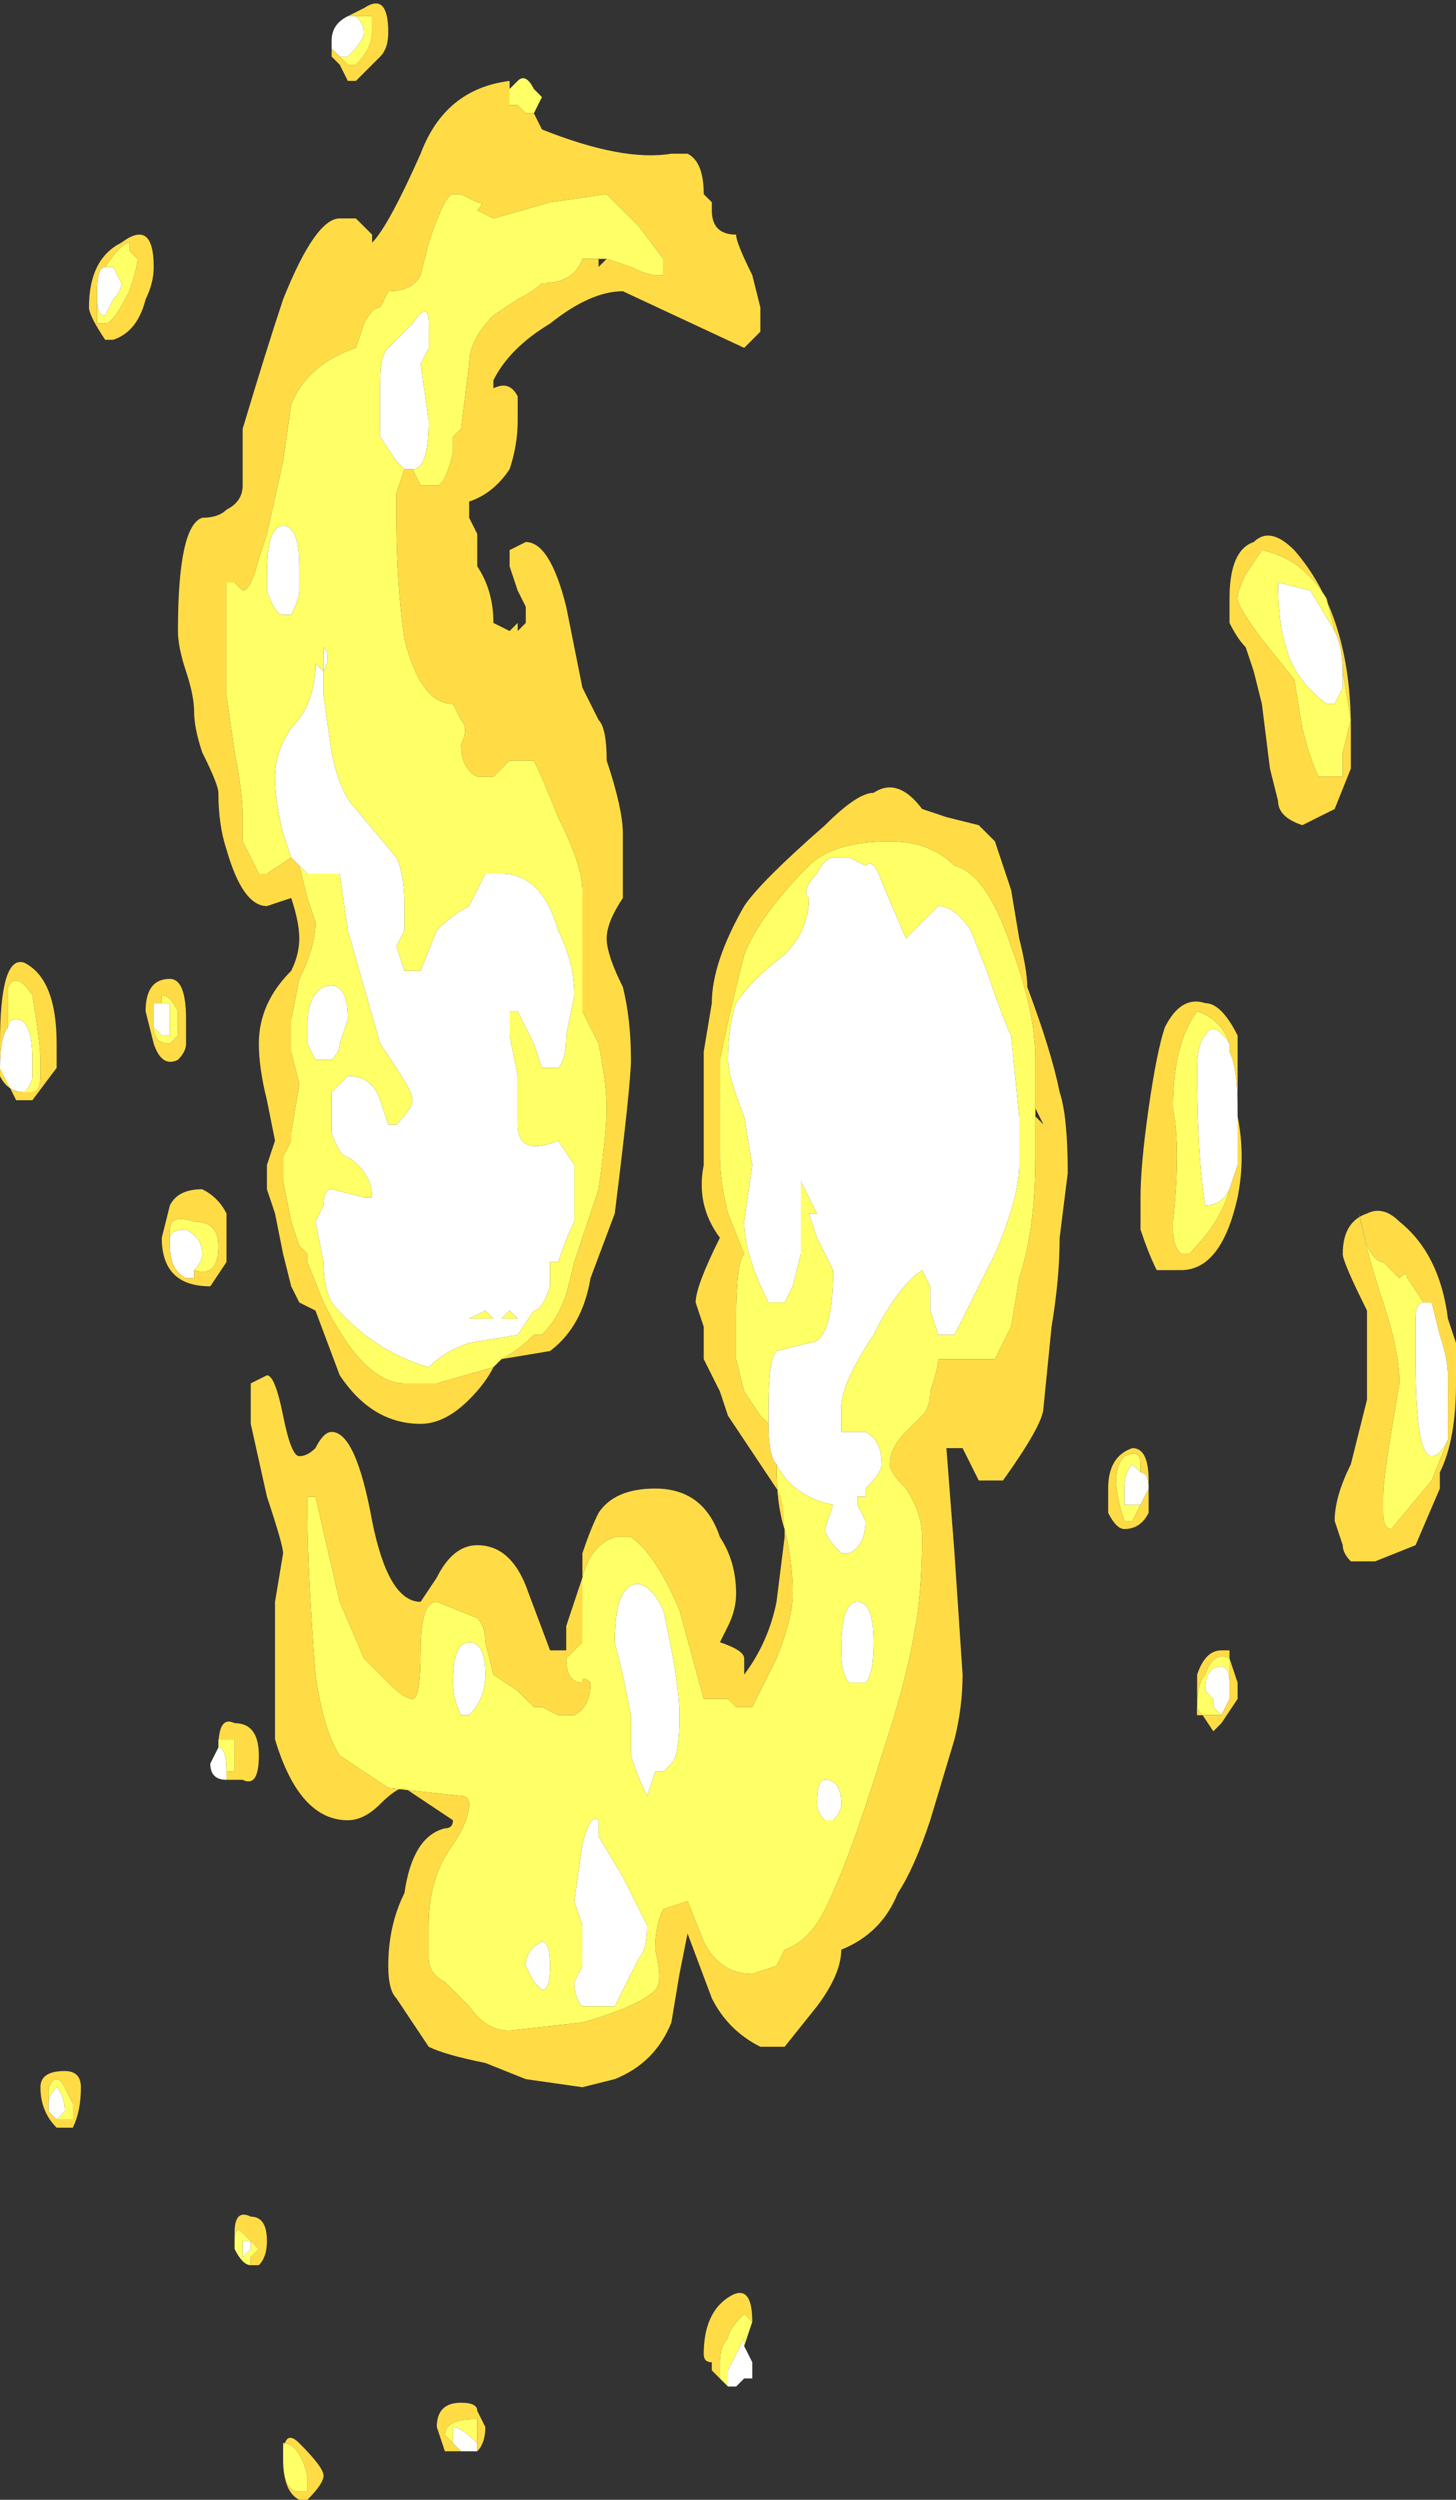 <?xml version="1.0" encoding="UTF-8" standalone="no"?>
<svg xmlns:ffdec="https://www.free-decompiler.com/flash" xmlns:xlink="http://www.w3.org/1999/xlink" ffdec:objectType="shape" height="15.45px" width="9.0px" xmlns="http://www.w3.org/2000/svg">
  <rect width="100%" height="100%" fill="#333333" stroke="none"/>
  <g transform="matrix(1.0, 0.0, 0.0, 1.0, 4.1, 6.9)">
    <path d="M0.7 2.15 Q0.65 2.1 0.65 1.9 L0.65 1.8 Q0.65 1.5 0.7 1.45 L0.9 1.4 Q1.05 1.4 1.05 0.95 L0.95 0.75 0.9 0.6 0.95 0.6 0.85 0.4 0.85 0.85 0.8 1.05 0.75 1.15 0.65 1.15 Q0.5 0.85 0.5 0.65 L0.55 0.3 0.5 0.0 Q0.4 -0.25 0.4 -0.35 0.4 -0.55 0.45 -0.7 0.55 -0.85 0.75 -1.0 0.9 -1.15 0.9 -1.35 0.85 -1.4 0.95 -1.5 1.0 -1.6 1.05 -1.6 L1.15 -1.6 1.25 -1.55 Q1.3 -1.6 1.35 -1.45 L1.5 -1.1 1.7 -1.3 Q1.8 -1.3 1.9 -1.15 L2.0 -0.9 Q2.1 -0.6 2.15 -0.5 L2.2 0.0 2.2 0.3 Q2.2 0.5 2.05 0.85 L1.8 1.35 1.7 1.35 1.65 1.2 1.65 1.05 1.6 0.95 Q1.45 1.05 1.3 1.35 1.1 1.65 1.1 1.8 L1.1 1.95 1.25 1.95 Q1.35 2.0 1.35 2.15 1.35 2.2 1.25 2.3 L1.25 2.35 1.2 2.35 1.2 2.4 1.25 2.5 Q1.25 2.65 1.15 2.7 L1.1 2.7 Q1.0 2.6 1.0 2.55 L1.05 2.4 Q0.8 2.35 0.7 2.15 M1.15 -1.35 L1.15 -1.35 M4.15 -3.0 Q4.2 -2.9 4.2 -2.75 L4.2 -2.65 4.15 -2.55 4.1 -2.55 Q3.9 -2.7 3.85 -2.9 3.8 -3.05 3.8 -3.3 L4.0 -3.25 4.15 -3.0 M3.5 -0.4 Q3.55 -0.3 3.55 -0.05 L3.55 0.3 3.5 0.45 Q3.45 0.55 3.35 0.55 3.3 0.25 3.3 -0.3 3.3 -0.45 3.35 -0.5 3.4 -0.6 3.5 -0.45 L3.5 -0.4 M-4.05 -0.55 Q-4.05 -0.6 -4.0 -0.6 -3.9 -0.6 -3.9 -0.35 L-3.9 -0.25 Q-3.9 -0.2 -3.95 -0.15 -4.05 -0.15 -4.1 -0.25 L-4.1 -0.3 Q-4.1 -0.5 -4.05 -0.55 M-2.3 -1.6 L-2.35 -1.75 Q-2.4 -1.95 -2.4 -2.1 -2.4 -2.25 -2.3 -2.4 -2.15 -2.55 -2.15 -2.8 L-2.1 -2.75 -2.1 -2.9 Q-2.05 -2.85 -2.1 -2.75 L-2.1 -2.6 -2.05 -2.25 Q-2.0 -2.0 -1.9 -1.9 L-1.65 -1.6 Q-1.6 -1.5 -1.6 -1.3 L-1.6 -1.15 -1.65 -1.05 -1.6 -0.9 -1.5 -0.9 -1.4 -1.15 Q-1.3 -1.25 -1.2 -1.3 L-1.1 -1.5 -1.0 -1.5 Q-0.75 -1.5 -0.65 -1.15 -0.55 -0.95 -0.55 -0.75 L-0.6 -0.5 Q-0.6 -0.35 -0.65 -0.3 L-0.75 -0.3 -0.8 -0.45 -0.9 -0.65 -0.95 -0.65 -0.95 -0.5 -0.9 -0.25 -0.9 0.05 Q-0.9 0.25 -0.65 0.15 L-0.55 0.3 Q-0.55 0.35 -0.55 0.4 L-0.55 0.65 Q-0.6 0.75 -0.65 0.9 L-0.7 0.9 -0.7 1.05 Q-0.75 1.2 -0.8 1.2 L-0.9 1.35 -1.2 1.4 Q-1.35 1.45 -1.45 1.55 -1.8 1.45 -2.05 1.15 -2.1 1.05 -2.1 0.9 L-2.15 0.65 -2.1 0.55 Q-2.1 0.45 -2.05 0.45 L-1.85 0.5 -1.8 0.5 Q-1.8 0.35 -1.95 0.25 -2.0 0.25 -2.05 0.1 L-2.05 -0.15 -1.95 -0.25 Q-1.8 -0.25 -1.75 -0.1 L-1.7 0.05 -1.65 0.05 Q-1.55 -0.05 -1.55 -0.1 -1.55 -0.15 -1.65 -0.3 L-1.75 -0.45 -1.95 -1.15 -2.0 -1.5 -2.2 -1.5 -2.25 -1.55 -2.3 -1.6 M-1.95 -6.8 L-1.9 -6.8 Q-1.85 -6.75 -1.85 -6.7 -1.85 -6.65 -1.95 -6.55 L-2.0 -6.55 -2.05 -6.6 -2.05 -6.65 Q-2.05 -6.75 -1.95 -6.8 M-1.6 -4.0 L-1.65 -4.05 -1.75 -4.2 -1.75 -4.55 Q-1.75 -4.7 -1.7 -4.75 L-1.55 -4.9 Q-1.45 -5.05 -1.45 -4.9 -1.45 -4.85 -1.45 -4.75 L-1.5 -4.65 -1.45 -4.3 Q-1.45 -4.0 -1.55 -4.0 L-1.6 -4.0 M-3.5 -5.05 L-3.5 -5.1 Q-3.5 -5.25 -3.45 -5.25 L-3.4 -5.25 -3.35 -5.15 Q-3.35 -5.1 -3.4 -5.05 L-3.45 -4.95 Q-3.5 -4.95 -3.5 -5.05 M-2.25 -3.25 Q-2.25 -3.2 -2.3 -3.1 L-2.35 -3.1 Q-2.4 -3.1 -2.45 -3.25 L-2.45 -3.35 Q-2.45 -3.65 -2.35 -3.65 -2.25 -3.65 -2.25 -3.4 L-2.25 -3.25 M-2.2 -2.3 L-2.2 -2.3 M-3.1 -0.7 L-3.05 -0.7 -3.05 -0.5 -3.1 -0.5 -3.15 -0.55 -3.15 -0.7 -3.1 -0.7 M-2.0 -0.45 Q-2.0 -0.4 -2.05 -0.35 L-2.15 -0.35 -2.2 -0.45 -2.2 -0.55 Q-2.2 -0.75 -2.1 -0.8 -1.95 -0.85 -1.95 -0.6 L-2.0 -0.45 M-1.05 1.25 L-1.1 1.2 -1.2 1.25 -1.05 1.25 M-0.95 1.2 L-1.0 1.25 -0.9 1.25 -0.95 1.2 M-1.2 3.25 Q-1.1 3.25 -1.1 3.45 -1.1 3.6 -1.2 3.7 L-1.25 3.7 Q-1.3 3.6 -1.3 3.5 -1.3 3.25 -1.2 3.25 M-0.2 2.9 Q-0.1 2.85 0.0 3.05 0.1 3.5 0.1 3.7 0.1 3.95 0.05 4.0 L0.0 4.05 -0.05 4.05 -0.1 4.2 Q-0.15 4.1 -0.2 3.95 L-0.2 3.7 -0.25 3.45 -0.3 3.25 Q-0.3 2.95 -0.2 2.9 M-2.9 0.95 L-2.9 1.0 -2.95 1.0 Q-3.05 0.95 -3.05 0.8 L-3.05 0.75 Q-3.05 0.7 -2.95 0.7 -2.85 0.75 -2.85 0.85 -2.85 0.9 -2.9 0.95 M-2.7 4.05 L-2.7 4.1 Q-2.8 4.1 -2.8 4.0 L-2.75 3.9 Q-2.7 3.9 -2.7 4.05 M-2.6 7.05 L-2.6 6.95 -2.55 6.95 -2.55 7.0 -2.6 7.05 M-0.4 4.35 L-0.4 4.45 -0.25 4.7 -0.1 5.0 Q-0.1 5.15 -0.15 5.2 L-0.3 5.5 -0.5 5.5 Q-0.55 5.45 -0.55 5.35 L-0.5 5.25 -0.5 5.0 -0.55 4.85 -0.5 4.5 Q-0.45 4.3 -0.4 4.35 M-0.75 5.1 Q-0.7 5.1 -0.7 5.25 -0.7 5.4 -0.75 5.4 L-0.8 5.35 -0.85 5.25 Q-0.85 5.15 -0.75 5.1 M-3.8 6.15 L-3.8 6.1 Q-3.8 6.05 -3.75 6.0 -3.7 6.05 -3.7 6.15 L-3.75 6.2 -3.8 6.15 M-1.15 8.25 Q-1.2 8.25 -1.25 8.25 L-1.3 8.2 -1.3 8.1 Q-1.25 8.1 -1.15 8.2 L-1.15 8.25 M4.7 1.15 L4.75 1.15 4.8 1.35 Q4.85 1.5 4.85 1.6 L4.85 2.0 Q4.8 2.1 4.75 2.1 4.65 2.1 4.65 1.5 L4.65 1.25 Q4.65 1.15 4.7 1.15 M2.1 0.3 L2.1 0.3 M2.95 2.4 L2.85 2.4 Q2.85 2.35 2.85 2.3 2.85 2.2 2.9 2.15 L2.95 2.2 Q3.0 2.2 3.0 2.3 L2.95 2.4 M3.5 3.5 L3.5 3.6 3.45 3.7 3.4 3.65 3.4 3.6 3.35 3.55 Q3.35 3.4 3.45 3.4 3.5 3.4 3.5 3.5 M1.2 3.0 Q1.3 3.0 1.3 3.25 1.3 3.45 1.25 3.5 L1.15 3.5 Q1.1 3.45 1.1 3.3 1.1 3.0 1.2 3.0 M1.05 4.35 L1.0 4.35 Q0.95 4.3 0.95 4.25 0.95 4.1 1.0 4.1 1.1 4.1 1.1 4.25 1.1 4.3 1.05 4.35 M0.4 7.85 L0.4 7.75 0.5 7.55 0.5 7.6 0.55 7.7 0.55 7.8 0.5 7.8 0.45 7.85 0.4 7.85" fill="#ffffff" fill-rule="evenodd" stroke="none"/>
    <path d="M-1.0 1.5 L-1.05 1.55 -1.4 1.65 -1.6 1.65 Q-1.85 1.65 -2.1 1.15 L-2.2 0.9 -2.2 0.85 -2.25 0.8 -2.3 0.65 -2.35 0.4 -2.35 0.25 -2.3 0.15 -2.3 0.1 -2.25 -0.2 -2.3 -0.4 -2.3 -0.6 -2.25 -0.85 Q-2.15 -1.05 -2.15 -1.2 L-2.2 -1.35 -2.25 -1.55 -2.2 -1.5 -2.0 -1.5 -1.95 -1.15 -1.75 -0.45 -1.65 -0.3 Q-1.55 -0.15 -1.55 -0.1 -1.55 -0.05 -1.65 0.05 L-1.7 0.05 -1.75 -0.1 Q-1.8 -0.25 -1.95 -0.25 L-2.05 -0.15 -2.05 0.1 Q-2.0 0.25 -1.95 0.25 -1.8 0.35 -1.8 0.5 L-1.85 0.5 -2.05 0.45 Q-2.1 0.45 -2.1 0.55 L-2.15 0.65 -2.1 0.9 Q-2.1 1.05 -2.05 1.15 -1.8 1.45 -1.45 1.55 -1.35 1.45 -1.2 1.4 L-0.9 1.35 -0.8 1.2 Q-0.75 1.2 -0.7 1.05 L-0.7 0.9 -0.65 0.9 Q-0.6 0.75 -0.55 0.65 L-0.55 0.4 Q-0.55 0.35 -0.55 0.3 L-0.65 0.15 Q-0.9 0.25 -0.9 0.05 L-0.9 -0.25 -0.95 -0.5 -0.95 -0.65 -0.9 -0.65 -0.8 -0.45 -0.75 -0.3 -0.65 -0.3 Q-0.6 -0.35 -0.6 -0.5 L-0.55 -0.75 Q-0.55 -0.95 -0.65 -1.15 -0.75 -1.5 -1.0 -1.5 L-1.1 -1.5 -1.2 -1.3 Q-1.3 -1.25 -1.4 -1.15 L-1.5 -0.9 -1.6 -0.9 -1.65 -1.05 -1.6 -1.15 -1.6 -1.3 Q-1.6 -1.5 -1.65 -1.6 L-1.9 -1.9 Q-2.0 -2.0 -2.05 -2.25 L-2.1 -2.6 -2.1 -2.75 Q-2.05 -2.85 -2.1 -2.9 L-2.1 -2.75 -2.15 -2.8 Q-2.15 -2.55 -2.3 -2.4 -2.4 -2.25 -2.4 -2.1 -2.4 -1.95 -2.35 -1.75 L-2.3 -1.6 -2.45 -1.5 -2.5 -1.5 -2.6 -1.7 Q-2.6 -1.75 -2.6 -1.85 -2.6 -2.0 -2.65 -2.25 L-2.7 -2.6 -2.7 -3.3 -2.65 -3.3 -2.6 -3.25 Q-2.55 -3.25 -2.5 -3.45 L-2.45 -3.6 -2.35 -4.05 -2.3 -4.4 Q-2.2 -4.65 -1.9 -4.75 L-1.85 -4.9 Q-1.8 -5.0 -1.75 -5.0 L-1.7 -5.1 Q-1.55 -5.1 -1.5 -5.2 L-1.45 -5.4 Q-1.35 -5.7 -1.3 -5.7 L-1.25 -5.7 -1.15 -5.65 Q-1.1 -5.65 -1.15 -5.6 L-1.05 -5.55 -0.7 -5.65 -0.35 -5.7 -0.15 -5.5 0.0 -5.3 0.0 -5.2 -0.05 -5.2 Q-0.1 -5.2 -0.2 -5.25 L-0.35 -5.3 -0.4 -5.3 -0.5 -5.3 Q-0.55 -5.15 -0.75 -5.15 -0.8 -5.1 -0.9 -5.05 L-1.05 -4.95 Q-1.2 -4.8 -1.2 -4.65 L-1.25 -4.25 -1.3 -4.2 -1.3 -4.1 Q-1.35 -3.9 -1.4 -3.9 L-1.5 -3.9 -1.55 -4.0 Q-1.45 -4.0 -1.45 -4.3 L-1.5 -4.65 -1.45 -4.75 Q-1.45 -4.85 -1.45 -4.9 -1.45 -5.05 -1.55 -4.9 L-1.7 -4.75 Q-1.75 -4.7 -1.75 -4.55 L-1.75 -4.2 -1.65 -4.05 -1.6 -4.0 -1.65 -3.85 -1.65 -3.7 Q-1.65 -3.3 -1.6 -2.95 -1.5 -2.55 -1.3 -2.55 L-1.25 -2.45 Q-1.2 -2.4 -1.25 -2.3 -1.25 -2.15 -1.15 -2.1 L-1.05 -2.1 -0.95 -2.2 -0.8 -2.2 Q-0.75 -2.1 -0.65 -1.85 -0.5 -1.55 -0.5 -1.4 L-0.5 -0.65 -0.4 -0.45 Q-0.35 -0.2 -0.35 -0.05 -0.35 0.1 -0.4 0.45 -0.5 0.75 -0.55 0.9 L-0.6 1.1 Q-0.65 1.25 -0.75 1.35 L-0.8 1.35 Q-0.9 1.45 -1.0 1.5 M-0.95 -6.35 L-0.9 -6.4 Q-0.85 -6.45 -0.8 -6.35 L-0.75 -6.3 -0.8 -6.2 -0.85 -6.2 -0.9 -6.25 -0.95 -6.25 -0.95 -6.35 M0.65 1.9 L0.6 1.85 0.5 1.7 0.45 1.5 Q0.45 1.3 0.45 1.25 0.45 0.9 0.5 0.85 L0.4 0.6 Q0.35 0.4 0.35 0.25 0.35 -0.15 0.35 -0.35 0.4 -0.6 0.5 -1.0 0.6 -1.25 0.9 -1.55 1.05 -1.7 1.4 -1.7 1.65 -1.7 1.8 -1.55 2.0 -1.5 2.15 -1.05 2.3 -0.65 2.3 -0.35 L2.3 -0.05 2.3 0.0 2.3 0.25 Q2.3 0.7 2.2 1.0 L2.15 1.3 2.05 1.5 1.7 1.5 Q1.7 1.55 1.65 1.7 1.65 1.8 1.6 1.85 L1.5 1.95 Q1.4 2.05 1.4 2.15 1.4 2.2 1.5 2.3 1.6 2.45 1.6 2.6 1.6 2.95 1.55 3.2 1.5 3.5 1.35 3.95 1.15 4.6 1.0 4.9 0.9 5.1 0.75 5.15 L0.7 5.25 0.55 5.3 Q0.35 5.3 0.25 5.1 L0.15 4.85 0.0 4.9 Q-0.05 5.0 -0.05 5.15 0.0 5.35 -0.05 5.4 -0.15 5.5 -0.5 5.6 L-0.95 5.65 Q-1.1 5.65 -1.2 5.5 -1.3 5.4 -1.35 5.35 -1.45 5.3 -1.45 5.2 L-1.45 5.0 Q-1.45 4.7 -1.3 4.5 -1.2 4.35 -1.2 4.25 -1.2 4.2 -1.25 4.2 L-1.7 4.15 -2.0 3.95 Q-2.1 3.8 -2.15 3.45 -2.2 2.8 -2.2 2.45 L-2.2 2.35 -2.15 2.35 -2.0 3.0 -1.85 3.35 -1.7 3.5 Q-1.6 3.6 -1.55 3.6 -1.5 3.6 -1.5 3.3 -1.5 3.0 -1.4 3.0 L-1.15 3.1 Q-1.1 3.15 -1.1 3.25 L-1.05 3.45 -0.9 3.55 -0.8 3.65 -0.75 3.65 -0.65 3.7 -0.55 3.7 Q-0.45 3.65 -0.45 3.5 -0.5 3.45 -0.5 3.5 -0.6 3.5 -0.6 3.35 L-0.5 3.25 Q-0.5 2.95 -0.5 2.85 -0.45 2.65 -0.3 2.6 L-0.2 2.6 Q-0.05 2.7 0.1 3.05 L0.25 3.6 0.4 3.6 0.45 3.65 0.55 3.65 0.7 3.35 Q0.8 3.1 0.8 2.95 0.8 2.75 0.75 2.55 0.7 2.4 0.7 2.15 0.8 2.35 1.05 2.4 L1.0 2.55 Q1.0 2.6 1.1 2.7 L1.15 2.7 Q1.25 2.65 1.25 2.5 L1.2 2.4 1.2 2.35 1.25 2.35 1.25 2.3 Q1.35 2.2 1.35 2.15 1.35 2.0 1.25 1.95 L1.1 1.95 1.1 1.8 Q1.1 1.65 1.3 1.35 1.45 1.05 1.6 0.95 L1.65 1.05 1.65 1.2 1.7 1.35 1.8 1.35 2.05 0.85 Q2.2 0.5 2.2 0.3 L2.2 0.0 2.15 -0.5 Q2.1 -0.6 2.0 -0.9 L1.9 -1.15 Q1.8 -1.3 1.7 -1.3 L1.5 -1.1 1.35 -1.45 Q1.3 -1.6 1.25 -1.55 L1.15 -1.6 1.05 -1.6 Q1.0 -1.6 0.95 -1.5 0.85 -1.4 0.9 -1.35 0.9 -1.15 0.75 -1.0 0.55 -0.85 0.45 -0.7 0.4 -0.55 0.4 -0.35 0.4 -0.25 0.5 0.0 L0.55 0.3 0.5 0.65 Q0.5 0.85 0.65 1.15 L0.75 1.15 0.8 1.05 0.85 0.85 0.85 0.4 0.95 0.6 0.9 0.6 0.95 0.75 1.05 0.95 Q1.05 1.4 0.9 1.4 L0.7 1.45 Q0.65 1.5 0.65 1.8 L0.65 1.9 M1.15 -1.35 L1.15 -1.35 M4.2 -2.75 L4.25 -2.45 4.2 -2.25 4.2 -2.1 4.05 -2.1 Q4.0 -2.2 3.95 -2.4 L3.9 -2.7 3.7 -2.95 Q3.55 -3.15 3.55 -3.2 3.55 -3.25 3.6 -3.35 L3.7 -3.5 Q3.95 -3.45 4.1 -3.2 L4.15 -3.0 4.0 -3.25 3.8 -3.3 Q3.8 -3.05 3.85 -2.9 3.9 -2.7 4.1 -2.55 L4.15 -2.55 4.2 -2.65 4.2 -2.75 M3.5 0.45 Q3.45 0.65 3.25 0.85 L3.2 0.85 Q3.15 0.8 3.15 0.7 L3.15 0.65 Q3.2 0.2 3.15 -0.05 3.15 -0.45 3.3 -0.65 3.45 -0.6 3.5 -0.45 L3.5 -0.4 3.5 -0.45 Q3.4 -0.6 3.35 -0.5 3.3 -0.45 3.3 -0.3 3.3 0.25 3.35 0.55 3.45 0.55 3.5 0.45 M-3.95 -0.15 Q-3.9 -0.2 -3.9 -0.25 L-3.9 -0.35 Q-3.9 -0.6 -4.0 -0.6 -4.05 -0.6 -4.05 -0.55 L-4.05 -0.6 Q-4.05 -0.7 -4.05 -0.8 -4.0 -0.9 -3.9 -0.75 -3.85 -0.45 -3.85 -0.35 L-3.85 -0.25 Q-3.85 -0.15 -3.9 -0.15 L-3.95 -0.15 M-1.9 -6.8 L-1.8 -6.8 -1.8 -6.7 Q-1.8 -6.6 -1.9 -6.5 L-1.95 -6.5 -2.0 -6.55 -1.95 -6.55 Q-1.85 -6.65 -1.85 -6.7 -1.85 -6.75 -1.9 -6.8 M-3.45 -5.25 Q-3.35 -5.4 -3.3 -5.4 L-3.3 -5.35 -3.25 -5.3 Q-3.25 -5.25 -3.3 -5.1 -3.4 -4.9 -3.45 -4.9 L-3.5 -4.9 -3.5 -5.05 Q-3.5 -4.95 -3.45 -4.95 L-3.4 -5.05 Q-3.35 -5.1 -3.35 -5.15 L-3.4 -5.25 -3.45 -5.25 M-2.2 -2.3 L-2.2 -2.3 M-2.25 -3.25 L-2.25 -3.4 Q-2.25 -3.65 -2.35 -3.65 -2.45 -3.65 -2.45 -3.35 L-2.45 -3.25 Q-2.4 -3.1 -2.35 -3.1 L-2.3 -3.1 Q-2.25 -3.2 -2.25 -3.25 M-3.1 -0.7 L-3.1 -0.75 Q-3.05 -0.75 -3.0 -0.65 L-3.0 -0.5 -3.05 -0.45 Q-3.15 -0.45 -3.15 -0.55 L-3.1 -0.5 -3.05 -0.5 -3.05 -0.7 -3.1 -0.7 M-2.0 -0.45 L-1.95 -0.6 Q-1.95 -0.85 -2.1 -0.8 -2.2 -0.75 -2.2 -0.55 L-2.2 -0.45 -2.15 -0.35 -2.05 -0.35 Q-2.0 -0.4 -2.0 -0.45 M-0.2 2.9 Q-0.3 2.95 -0.3 3.25 L-0.25 3.45 -0.2 3.7 -0.2 3.95 Q-0.15 4.1 -0.1 4.2 L-0.05 4.05 0.0 4.05 0.05 4.0 Q0.1 3.95 0.1 3.7 0.1 3.5 0.0 3.05 -0.1 2.85 -0.2 2.9 M-1.2 3.25 Q-1.3 3.25 -1.3 3.5 -1.3 3.6 -1.25 3.7 L-1.2 3.7 Q-1.1 3.6 -1.1 3.45 -1.1 3.25 -1.2 3.25 M-0.95 1.2 L-0.9 1.25 -1.0 1.25 -0.95 1.2 M-1.05 1.25 L-1.2 1.25 -1.1 1.2 -1.05 1.25 M-3.05 0.75 L-3.05 0.7 Q-3.05 0.6 -2.9 0.65 -2.75 0.65 -2.75 0.8 -2.75 1.0 -2.9 0.95 -2.85 0.9 -2.85 0.85 -2.85 0.75 -2.95 0.7 -3.05 0.7 -3.05 0.75 M-2.75 3.9 L-2.75 3.85 -2.65 3.85 -2.65 4.05 -2.7 4.05 Q-2.7 3.9 -2.75 3.9 M-2.55 7.1 Q-2.6 7.1 -2.65 7.0 L-2.65 6.95 Q-2.65 6.85 -2.6 6.9 -2.55 6.95 -2.5 7.0 L-2.55 7.05 -2.55 7.1 M-0.75 5.1 Q-0.85 5.15 -0.85 5.25 L-0.8 5.35 -0.75 5.4 Q-0.7 5.4 -0.7 5.25 -0.7 5.1 -0.75 5.1 M-0.4 4.35 Q-0.45 4.3 -0.5 4.5 L-0.55 4.85 -0.5 5.0 -0.5 5.25 -0.55 5.35 Q-0.55 5.45 -0.5 5.5 L-0.3 5.5 -0.15 5.2 Q-0.1 5.15 -0.1 5.0 L-0.25 4.7 -0.4 4.45 -0.4 4.35 M-2.6 7.05 L-2.55 7.0 -2.55 6.95 -2.6 6.95 -2.6 7.05 M-3.75 6.2 L-3.7 6.15 Q-3.7 6.05 -3.75 6.0 -3.8 6.05 -3.8 6.1 L-3.8 6.15 -3.8 6.0 Q-3.75 5.9 -3.7 6.0 L-3.65 6.1 -3.65 6.2 -3.75 6.2 M-1.25 8.25 L-1.35 8.15 Q-1.35 8.05 -1.15 8.05 L-1.15 8.2 Q-1.25 8.1 -1.3 8.1 L-1.3 8.2 -1.25 8.25 M-2.35 8.2 Q-2.25 8.2 -2.2 8.4 L-2.2 8.5 -2.25 8.5 Q-2.35 8.5 -2.35 8.3 L-2.35 8.2 M4.85 2.0 L4.75 2.25 4.5 2.55 Q4.45 2.55 4.45 2.45 L4.45 2.35 Q4.45 2.25 4.5 1.95 L4.55 1.65 Q4.55 1.45 4.45 1.15 4.35 0.85 4.3 0.6 L4.35 0.8 Q4.4 0.9 4.45 0.9 L4.55 1.0 Q4.6 0.95 4.6 1.0 L4.7 1.15 Q4.65 1.15 4.65 1.25 L4.65 1.5 Q4.65 2.1 4.75 2.1 4.8 2.1 4.85 2.0 M2.95 2.2 L2.9 2.15 Q2.85 2.2 2.85 2.3 2.85 2.35 2.85 2.4 L2.95 2.4 2.9 2.5 2.85 2.5 Q2.8 2.35 2.8 2.25 2.8 2.15 2.85 2.1 2.95 2.05 2.95 2.15 L2.95 2.2 M2.1 0.3 L2.1 0.3 M3.5 3.35 L3.5 3.5 Q3.5 3.4 3.45 3.4 3.35 3.4 3.35 3.55 L3.4 3.6 3.4 3.65 3.45 3.7 3.3 3.7 3.3 3.65 Q3.3 3.5 3.35 3.45 3.4 3.3 3.5 3.35 M1.05 4.35 Q1.1 4.3 1.1 4.25 1.1 4.1 1.0 4.1 0.95 4.1 0.95 4.25 0.95 4.3 1.0 4.35 L1.05 4.35 M1.2 3.0 Q1.1 3.0 1.1 3.3 1.1 3.45 1.15 3.5 L1.25 3.5 Q1.3 3.45 1.3 3.25 1.3 3.0 1.2 3.0 M0.35 7.8 L0.35 7.7 Q0.35 7.6 0.4 7.55 0.4 7.5 0.5 7.4 L0.55 7.45 0.5 7.6 0.5 7.55 0.4 7.75 0.4 7.85 0.35 7.8" fill="#ffff66" fill-rule="evenodd" stroke="none"/>
    <path d="M-0.8 -6.2 L-0.75 -6.1 Q-0.25 -5.9 0.05 -5.95 L0.15 -5.95 Q0.25 -5.9 0.25 -5.7 L0.3 -5.65 0.3 -5.6 Q0.3 -5.45 0.45 -5.45 0.45 -5.4 0.55 -5.2 L0.6 -5.0 Q0.6 -4.9 0.6 -4.85 L0.5 -4.75 -0.25 -5.1 Q-0.45 -5.1 -0.7 -4.9 -0.95 -4.75 -1.05 -4.55 L-1.05 -4.5 Q-0.95 -4.55 -0.9 -4.45 L-0.9 -4.3 Q-0.9 -4.15 -0.95 -4.0 -1.05 -3.85 -1.2 -3.8 L-1.2 -3.7 -1.15 -3.6 -1.15 -3.4 Q-1.05 -3.25 -1.05 -3.05 L-0.95 -3.0 -0.9 -3.05 -0.9 -3.0 -0.85 -3.05 Q-0.85 -3.1 -0.85 -3.15 L-0.9 -3.25 -0.95 -3.4 -0.95 -3.5 -0.85 -3.55 Q-0.7 -3.55 -0.6 -3.15 L-0.5 -2.65 -0.4 -2.45 Q-0.35 -2.4 -0.35 -2.2 -0.25 -1.9 -0.25 -1.75 -0.25 -1.5 -0.25 -1.35 -0.35 -1.2 -0.35 -1.1 -0.35 -1.0 -0.25 -0.8 -0.2 -0.6 -0.2 -0.35 -0.2 -0.2 -0.3 0.6 L-0.45 1.0 Q-0.5 1.3 -0.7 1.45 L-1.0 1.5 Q-0.9 1.45 -0.8 1.35 L-0.75 1.35 Q-0.65 1.25 -0.6 1.1 L-0.55 0.9 Q-0.5 0.75 -0.4 0.45 -0.35 0.1 -0.35 -0.05 -0.35 -0.2 -0.4 -0.45 L-0.5 -0.65 -0.5 -1.4 Q-0.5 -1.55 -0.65 -1.85 -0.75 -2.1 -0.8 -2.2 L-0.95 -2.2 -1.05 -2.1 -1.15 -2.1 Q-1.25 -2.15 -1.25 -2.3 -1.2 -2.4 -1.25 -2.45 L-1.3 -2.55 Q-1.5 -2.55 -1.6 -2.95 -1.65 -3.3 -1.65 -3.7 L-1.65 -3.85 -1.6 -4.0 -1.55 -4.0 -1.5 -3.9 -1.4 -3.9 Q-1.35 -3.9 -1.3 -4.1 L-1.3 -4.2 -1.25 -4.25 -1.2 -4.65 Q-1.2 -4.8 -1.05 -4.95 L-0.9 -5.05 Q-0.8 -5.1 -0.75 -5.15 -0.55 -5.15 -0.5 -5.3 L-0.4 -5.3 -0.4 -5.25 -0.35 -5.3 -0.2 -5.25 Q-0.1 -5.2 -0.05 -5.2 L0.0 -5.2 0.0 -5.3 -0.15 -5.5 -0.35 -5.7 -0.7 -5.65 -1.05 -5.55 -1.15 -5.6 Q-1.1 -5.65 -1.15 -5.65 L-1.25 -5.7 -1.3 -5.7 Q-1.35 -5.7 -1.45 -5.4 L-1.5 -5.2 Q-1.55 -5.1 -1.7 -5.1 L-1.75 -5.0 Q-1.8 -5.0 -1.85 -4.9 L-1.9 -4.75 Q-2.2 -4.65 -2.3 -4.4 L-2.35 -4.05 -2.45 -3.6 -2.5 -3.45 Q-2.55 -3.25 -2.6 -3.25 L-2.65 -3.3 -2.7 -3.3 -2.7 -2.6 -2.65 -2.25 Q-2.6 -2.0 -2.6 -1.85 -2.6 -1.75 -2.6 -1.7 L-2.5 -1.5 -2.45 -1.5 -2.3 -1.6 -2.25 -1.55 -2.2 -1.35 -2.15 -1.2 Q-2.15 -1.05 -2.25 -0.85 L-2.3 -0.6 -2.3 -0.4 -2.25 -0.2 -2.3 0.1 -2.3 0.15 -2.35 0.25 -2.35 0.4 -2.3 0.65 -2.25 0.8 -2.2 0.85 -2.2 0.9 -2.1 1.15 Q-1.85 1.65 -1.6 1.65 L-1.4 1.65 -1.05 1.55 Q-1.1 1.65 -1.2 1.75 -1.35 1.9 -1.5 1.9 -1.8 1.9 -2.0 1.6 L-2.15 1.2 -2.25 1.15 -2.3 1.05 -2.35 0.85 -2.4 0.6 -2.45 0.45 -2.45 0.3 -2.4 0.15 -2.45 -0.1 Q-2.5 -0.3 -2.5 -0.45 -2.5 -0.7 -2.3 -0.9 -2.25 -1.0 -2.25 -1.1 -2.25 -1.2 -2.3 -1.35 L-2.45 -1.3 Q-2.6 -1.3 -2.7 -1.65 -2.75 -1.8 -2.75 -2.0 -2.75 -2.05 -2.85 -2.25 -2.9 -2.4 -2.9 -2.5 -2.9 -2.6 -2.95 -2.75 -3.0 -2.9 -3.0 -3.0 -3.0 -3.65 -2.85 -3.7 -2.75 -3.7 -2.7 -3.75 -2.6 -3.8 -2.6 -3.9 L-2.6 -4.25 Q-2.45 -4.75 -2.35 -5.05 -2.15 -5.55 -2.0 -5.55 L-1.9 -5.55 -1.8 -5.45 -1.8 -5.4 Q-1.7 -5.5 -1.5 -5.95 -1.35 -6.35 -0.95 -6.4 L-0.95 -6.35 -0.95 -6.25 -0.9 -6.25 -0.85 -6.2 -0.8 -6.2 M1.6 -1.9 L1.75 -1.85 1.95 -1.8 2.05 -1.7 2.15 -1.4 2.2 -1.1 Q2.25 -0.9 2.25 -0.8 2.4 -0.4 2.45 -0.15 2.5 0.0 2.5 0.35 L2.45 0.75 Q2.45 1.0 2.4 1.3 L2.35 1.8 Q2.35 1.9 2.1 2.25 L1.95 2.25 1.85 2.05 1.75 2.05 1.8 2.7 1.85 3.45 Q1.85 3.65 1.8 3.85 L1.65 4.35 Q1.55 4.65 1.45 4.8 1.35 5.05 1.1 5.15 1.1 5.3 0.95 5.5 L0.75 5.75 0.6 5.75 Q0.4 5.65 0.3 5.45 L0.15 5.05 0.1 5.3 0.05 5.6 Q-0.05 5.85 -0.3 5.95 L-0.5 6.0 -0.85 5.95 -1.1 5.85 Q-1.35 5.8 -1.45 5.75 L-1.65 5.45 Q-1.7 5.4 -1.7 5.25 -1.7 5.0 -1.6 4.8 -1.55 4.45 -1.35 4.4 -1.3 4.4 -1.3 4.35 L-1.6 4.15 Q-1.65 4.15 -1.75 4.25 -1.85 4.35 -1.95 4.35 -2.25 4.35 -2.4 3.85 L-2.4 3.0 -2.35 2.7 Q-2.35 2.65 -2.45 2.35 L-2.55 1.9 -2.55 1.65 -2.45 1.6 Q-2.4 1.6 -2.35 1.85 -2.3 2.1 -2.25 2.1 -2.2 2.1 -2.15 2.05 -2.1 1.95 -2.05 1.95 -1.9 1.95 -1.8 2.5 -1.7 3.0 -1.5 3.0 L-1.4 2.85 Q-1.3 2.65 -1.15 2.65 -0.95 2.65 -0.85 2.9 L-0.7 3.3 -0.6 3.3 -0.6 3.15 -0.5 2.85 -0.5 2.7 Q-0.45 2.55 -0.4 2.45 -0.3 2.3 -0.05 2.3 0.25 2.3 0.35 2.6 0.45 2.75 0.45 2.95 0.45 3.05 0.4 3.15 L0.35 3.25 Q0.5 3.3 0.5 3.35 L0.5 3.45 Q0.65 3.25 0.7 3.0 L0.75 2.6 Q0.75 2.35 0.7 2.3 L0.4 1.85 0.35 1.7 0.25 1.5 0.25 1.3 0.2 1.15 Q0.2 1.05 0.35 0.75 0.2 0.55 0.25 0.3 L0.25 -0.4 0.3 -0.7 Q0.3 -0.95 0.5 -1.3 0.6 -1.45 1.0 -1.8 1.2 -2.0 1.3 -2.0 1.45 -2.1 1.6 -1.9 M2.3 -0.05 L2.3 -0.35 Q2.3 -0.65 2.15 -1.05 2.0 -1.5 1.8 -1.55 1.65 -1.7 1.4 -1.7 1.05 -1.7 0.9 -1.55 0.6 -1.25 0.5 -1.0 0.4 -0.6 0.35 -0.35 0.35 -0.15 0.35 0.25 0.35 0.4 0.4 0.6 L0.5 0.85 Q0.45 0.9 0.45 1.25 0.45 1.3 0.45 1.5 L0.5 1.7 0.6 1.85 0.65 1.9 Q0.65 2.1 0.7 2.15 0.7 2.4 0.75 2.55 0.8 2.75 0.8 2.95 0.8 3.1 0.7 3.35 L0.55 3.65 0.45 3.65 0.4 3.6 0.25 3.6 0.1 3.05 Q-0.05 2.7 -0.2 2.6 L-0.3 2.6 Q-0.45 2.65 -0.5 2.85 -0.5 2.95 -0.5 3.25 L-0.6 3.35 Q-0.6 3.5 -0.5 3.5 -0.5 3.45 -0.45 3.5 -0.45 3.65 -0.55 3.7 L-0.65 3.7 -0.75 3.65 -0.8 3.65 -0.9 3.55 -1.05 3.45 -1.1 3.25 Q-1.1 3.15 -1.15 3.1 L-1.4 3.0 Q-1.5 3.0 -1.5 3.3 -1.5 3.6 -1.55 3.6 -1.6 3.6 -1.7 3.5 L-1.85 3.35 -2.0 3.0 -2.15 2.35 -2.2 2.35 -2.2 2.45 Q-2.2 2.8 -2.15 3.45 -2.1 3.8 -2.0 3.95 L-1.7 4.15 -1.25 4.2 Q-1.2 4.2 -1.2 4.25 -1.2 4.35 -1.3 4.5 -1.45 4.7 -1.45 5.0 L-1.45 5.2 Q-1.45 5.3 -1.35 5.35 -1.3 5.4 -1.2 5.5 -1.1 5.65 -0.95 5.65 L-0.5 5.6 Q-0.15 5.5 -0.05 5.4 0.0 5.35 -0.05 5.15 -0.05 5.0 0.0 4.9 L0.15 4.85 0.25 5.1 Q0.35 5.3 0.55 5.3 L0.7 5.25 0.75 5.15 Q0.9 5.1 1.0 4.9 1.15 4.6 1.35 3.95 1.5 3.5 1.55 3.2 1.6 2.95 1.6 2.6 1.6 2.45 1.5 2.3 1.4 2.2 1.4 2.15 1.4 2.05 1.5 1.95 L1.6 1.85 Q1.65 1.8 1.65 1.7 1.7 1.55 1.7 1.5 L2.05 1.5 2.15 1.3 2.2 1.0 Q2.3 0.7 2.3 0.25 L2.3 0.0 2.35 0.05 2.3 -0.05 M4.15 -3.0 L4.1 -3.2 Q3.95 -3.45 3.7 -3.5 L3.6 -3.35 Q3.55 -3.25 3.55 -3.2 3.55 -3.15 3.7 -2.95 L3.9 -2.7 3.95 -2.4 Q4.0 -2.2 4.05 -2.1 L4.2 -2.1 4.2 -2.25 4.25 -2.45 4.2 -2.75 Q4.2 -2.9 4.15 -3.0 M3.5 -3.05 L3.5 -3.2 Q3.5 -3.5 3.65 -3.55 3.75 -3.65 3.9 -3.5 4.25 -3.1 4.25 -2.4 L4.25 -2.15 4.15 -1.9 3.95 -1.8 Q3.8 -1.85 3.8 -1.95 L3.75 -2.15 3.7 -2.55 3.65 -2.75 3.6 -2.9 Q3.55 -2.95 3.5 -3.05 M3.1 -0.55 Q3.2 -0.75 3.35 -0.7 3.45 -0.7 3.55 -0.5 3.55 -0.3 3.55 0.0 3.6 0.25 3.55 0.5 3.45 0.95 3.2 0.95 L3.05 0.95 Q3.0 0.85 2.95 0.7 L2.95 0.5 Q2.95 0.3 3.0 -0.05 3.05 -0.4 3.1 -0.55 M3.5 0.45 L3.55 0.3 3.55 -0.05 Q3.55 -0.3 3.5 -0.4 L3.5 -0.45 Q3.45 -0.6 3.3 -0.65 3.15 -0.45 3.15 -0.05 3.2 0.2 3.15 0.65 L3.15 0.7 Q3.15 0.8 3.2 0.85 L3.25 0.85 Q3.45 0.65 3.5 0.45 M-4.1 -0.45 Q-4.1 -1.0 -3.95 -0.95 -3.75 -0.85 -3.75 -0.45 L-3.75 -0.3 -3.9 -0.1 -4.0 -0.1 -4.1 -0.3 -4.1 -0.45 M-3.95 -0.15 L-3.9 -0.15 Q-3.85 -0.15 -3.85 -0.25 L-3.85 -0.35 Q-3.85 -0.45 -3.9 -0.75 -4.0 -0.9 -4.05 -0.8 -4.05 -0.7 -4.05 -0.6 L-4.05 -0.55 Q-4.1 -0.5 -4.1 -0.3 L-4.1 -0.25 Q-4.05 -0.15 -3.95 -0.15 M-1.95 -6.8 L-1.85 -6.85 Q-1.7 -6.95 -1.7 -6.7 -1.7 -6.6 -1.75 -6.55 L-1.9 -6.4 -1.95 -6.4 -2.0 -6.5 -2.05 -6.55 -2.05 -6.6 -2.0 -6.55 -1.95 -6.5 -1.9 -6.5 Q-1.8 -6.6 -1.8 -6.7 L-1.8 -6.8 -1.9 -6.8 -1.95 -6.8 M-3.5 -5.05 L-3.5 -4.9 -3.45 -4.9 Q-3.4 -4.9 -3.3 -5.1 -3.25 -5.25 -3.25 -5.3 L-3.3 -5.35 -3.3 -5.4 Q-3.35 -5.4 -3.45 -5.25 -3.5 -5.25 -3.5 -5.1 L-3.5 -5.05 M-3.55 -5.0 Q-3.55 -5.3 -3.35 -5.4 -3.15 -5.55 -3.15 -5.25 -3.15 -5.15 -3.2 -5.05 -3.25 -4.85 -3.4 -4.8 L-3.45 -4.8 Q-3.55 -4.95 -3.55 -5.0 M-2.95 -0.45 Q-2.95 -0.4 -3.0 -0.35 -3.1 -0.3 -3.15 -0.45 L-3.2 -0.65 Q-3.2 -0.85 -3.05 -0.85 -2.95 -0.85 -2.95 -0.6 L-2.95 -0.45 M-3.15 -0.55 Q-3.15 -0.45 -3.05 -0.45 L-3.0 -0.5 -3.0 -0.65 Q-3.05 -0.75 -3.1 -0.75 L-3.1 -0.7 -3.15 -0.7 -3.15 -0.55 M-2.7 0.8 L-2.7 0.9 -2.8 1.05 Q-3.1 1.05 -3.1 0.75 L-3.05 0.55 Q-3.0 0.45 -2.85 0.45 -2.75 0.5 -2.7 0.6 L-2.7 0.8 M-3.05 0.75 L-3.05 0.8 Q-3.05 0.95 -2.95 1.0 L-2.9 1.0 -2.9 0.95 Q-2.75 1.0 -2.75 0.8 -2.75 0.65 -2.9 0.65 -3.05 0.6 -3.05 0.7 L-3.05 0.75 M-2.7 4.05 L-2.65 4.05 -2.65 3.85 -2.75 3.85 -2.75 3.9 Q-2.75 3.7 -2.65 3.75 -2.5 3.75 -2.5 3.95 -2.5 4.15 -2.6 4.1 L-2.7 4.1 -2.7 4.05 M-2.65 6.95 L-2.65 6.9 Q-2.65 6.75 -2.55 6.8 -2.45 6.8 -2.45 6.95 -2.45 7.05 -2.5 7.1 L-2.55 7.1 -2.55 7.05 -2.5 7.0 Q-2.55 6.95 -2.6 6.9 -2.65 6.85 -2.65 6.95 M-3.8 6.15 L-3.75 6.2 -3.65 6.2 -3.65 6.1 -3.7 6.0 Q-3.75 5.9 -3.8 6.0 L-3.8 6.15 M-3.7 5.9 Q-3.6 5.9 -3.6 6.0 -3.6 6.15 -3.65 6.25 L-3.75 6.25 Q-3.85 6.15 -3.85 6.0 -3.85 5.9 -3.7 5.9 M-1.25 8.25 L-1.35 8.25 -1.4 8.1 Q-1.4 7.95 -1.25 7.95 -1.15 7.95 -1.15 8.0 L-1.1 8.1 Q-1.1 8.2 -1.15 8.25 L-1.15 8.2 -1.15 8.05 Q-1.35 8.05 -1.35 8.15 L-1.25 8.25 M-2.35 8.2 L-2.35 8.3 Q-2.35 8.5 -2.25 8.5 L-2.2 8.5 -2.2 8.4 Q-2.25 8.2 -2.35 8.2 M-2.25 8.55 Q-2.35 8.5 -2.35 8.3 -2.35 8.1 -2.25 8.2 -2.1 8.35 -2.1 8.4 -2.1 8.45 -2.2 8.55 L-2.25 8.55 M4.85 2.0 L4.85 1.6 Q4.85 1.5 4.8 1.35 L4.75 1.15 4.7 1.15 4.6 1.0 Q4.6 0.95 4.55 1.0 L4.45 0.9 Q4.4 0.9 4.35 0.8 L4.3 0.6 Q4.35 0.85 4.45 1.15 4.55 1.45 4.55 1.65 L4.5 1.95 Q4.45 2.25 4.45 2.35 L4.45 2.45 Q4.45 2.55 4.5 2.55 L4.75 2.25 4.85 2.0 M4.9 1.65 Q4.9 2.0 4.8 2.2 L4.8 2.3 4.65 2.65 4.4 2.75 4.25 2.75 Q4.2 2.7 4.2 2.65 L4.15 2.5 Q4.15 2.35 4.25 2.15 4.3 1.95 4.35 1.75 L4.35 1.2 Q4.2 0.9 4.2 0.85 4.2 0.65 4.35 0.6 4.45 0.55 4.55 0.65 4.8 0.85 4.85 1.25 L4.9 1.4 4.9 1.65 M2.95 2.2 L2.95 2.15 Q2.95 2.05 2.85 2.1 2.8 2.15 2.8 2.25 2.8 2.35 2.85 2.5 L2.9 2.5 2.95 2.4 3.0 2.3 Q3.0 2.2 2.95 2.2 M2.75 2.45 L2.75 2.3 Q2.75 2.1 2.9 2.05 3.0 2.05 3.0 2.25 3.0 2.35 3.0 2.45 2.95 2.55 2.85 2.55 2.8 2.55 2.75 2.45 M3.5 3.35 L3.55 3.5 3.55 3.6 3.45 3.75 3.4 3.8 3.3 3.65 3.3 3.45 Q3.35 3.3 3.45 3.3 L3.5 3.3 3.5 3.35 Q3.4 3.3 3.35 3.45 3.3 3.5 3.3 3.65 L3.3 3.7 3.45 3.7 3.5 3.6 3.5 3.5 3.5 3.35 M0.5 7.6 L0.55 7.45 0.5 7.4 Q0.4 7.5 0.4 7.55 0.35 7.6 0.35 7.7 L0.35 7.8 0.3 7.75 0.3 7.7 Q0.25 7.7 0.25 7.65 0.25 7.4 0.4 7.3 0.55 7.2 0.55 7.45 L0.5 7.6" fill="#ffdc45" fill-rule="evenodd" stroke="none"/>
  </g>
</svg>
